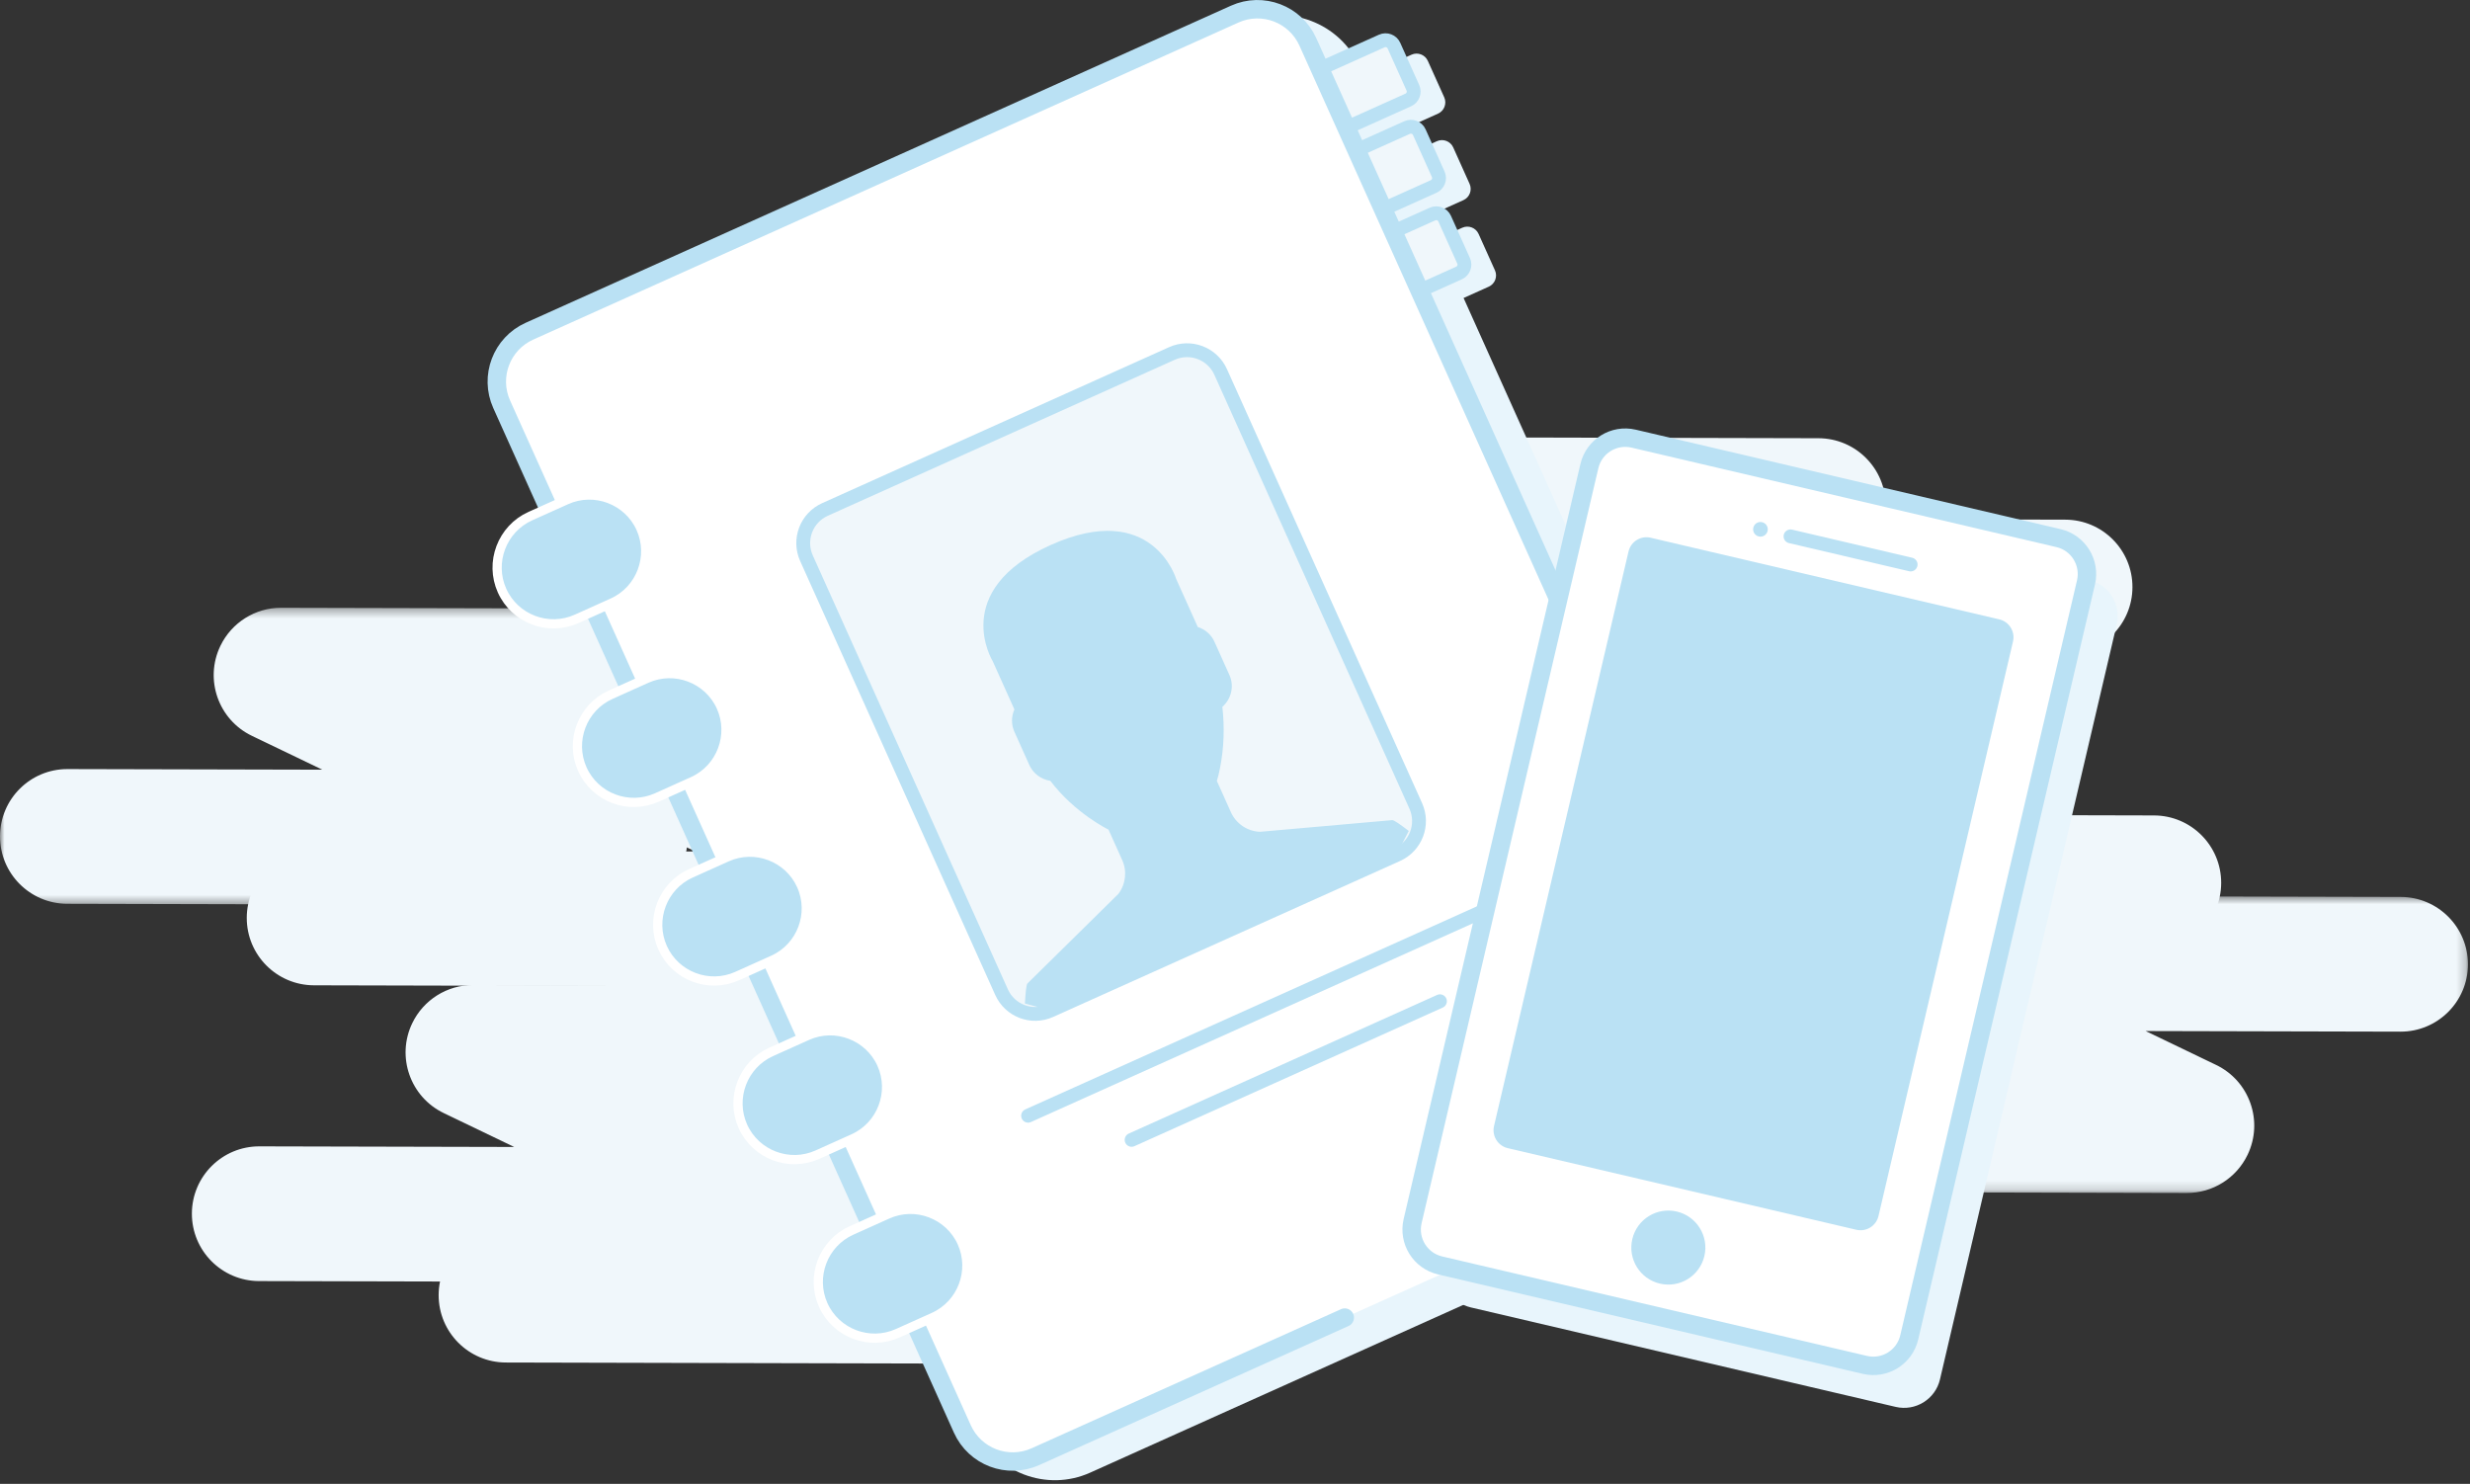 <?xml version="1.0" encoding="UTF-8"?>
<svg width="268px" height="161px" viewBox="0 0 268 161" version="1.1" xmlns="http://www.w3.org/2000/svg" xmlns:xlink="http://www.w3.org/1999/xlink">
    <rect x="0" y="0" width="268" height="161" fill="#333333" stroke="none"/>
    <!-- Generator: sketchtool 51.3 (57544) - http://www.bohemiancoding.com/sketch -->
    <title>6B3B57BD-49DE-4470-A585-905F02C982F7</title>
    <desc>Created with sketchtool.</desc>
    <defs>
        <polygon id="path-1" points="0.278 0.57 111.777 0.57 111.777 32.835 0.278 32.835"></polygon>
        <polygon id="path-3" points="0 0.337 111.499 0.337 111.499 32.602 0 32.602"></polygon>
    </defs>
    <g id="Workspace" stroke="none" stroke-width="1" fill="none" fill-rule="evenodd">
        <g id="Contact_index_zero-data" transform="translate(-684, -519)">
            <g id="illustration_kontak_zero-data" transform="translate(684, 519)">
                <g id="Group-3" transform="translate(156, 96.604)">
                    <mask id="mask-2" fill="white">
                        <use xlink:href="#path-1"></use>
                    </mask>
                    <g id="Clip-2"></g>
                    <path d="M44.491,0.57 L104.486,0.714 C108.522,0.723 111.786,4.004 111.777,8.04 C111.767,12.076 108.487,15.341 104.45,15.331 L76.806,15.264 L84.444,18.937 C88.082,20.684 89.616,25.05 87.868,28.689 C86.65,31.227 84.083,32.84 81.268,32.835 L7.569,32.658 C3.533,32.648 0.268,29.368 0.278,25.332 C0.288,21.295 3.568,18.031 7.604,18.041 L48.953,18.139 L41.315,14.466 C37.676,12.719 36.143,8.353 37.89,4.715 C39.108,2.177 41.676,0.565 44.491,0.57" id="Fill-1" fill="#F0F7FB" mask="url(#mask-2)"></path>
                </g>
                <path d="M160.013,88.297 L233.711,88.475 C237.748,88.484 241.012,91.764 241.003,95.8 C240.993,99.837 237.713,103.102 233.676,103.091 L192.328,102.993 L199.966,106.665 C203.604,108.412 205.138,112.778 203.391,116.416 C202.172,118.954 199.605,120.567 196.79,120.562 L136.795,120.418 C132.759,120.409 129.494,117.129 129.504,113.093 C129.513,109.055 132.794,105.791 136.83,105.802 L164.484,105.868 L156.846,102.195 C153.207,100.448 151.674,96.082 153.421,92.444 C154.638,89.907 157.201,88.296 160.013,88.297" id="Fill-4" fill="#F0F7FB"></path>
                <path d="M91.808,115.744 L151.803,115.888 C155.839,115.897 159.102,119.178 159.094,123.214 C159.083,127.25 155.804,130.515 151.768,130.505 L124.123,130.438 L131.761,134.111 C135.399,135.858 136.933,140.224 135.185,143.863 C133.966,146.4 131.399,148.013 128.584,148.009 L54.886,147.832 C50.849,147.822 47.584,144.542 47.594,140.506 C47.605,136.469 50.885,133.205 54.92,133.214 L96.269,133.313 L88.632,129.64 C84.993,127.893 83.46,123.527 85.207,119.889 C86.424,117.351 88.993,115.739 91.808,115.744" id="Fill-6" fill="#F0F7FB"></path>
                <path d="M51.33,106.876 L125.028,107.053 C129.065,107.063 132.328,110.343 132.32,114.379 C132.31,118.416 129.03,121.68 124.993,121.67 L83.644,121.571 L91.282,125.244 C94.921,126.991 96.454,131.357 94.707,134.996 C93.489,137.533 90.921,139.146 88.106,139.141 L28.111,138.997 C24.076,138.987 20.811,135.707 20.82,131.671 C20.829,127.635 24.11,124.37 28.146,124.38 L55.791,124.446 L48.154,120.773 C44.514,119.026 42.981,114.66 44.728,111.022 C45.947,108.483 48.514,106.871 51.33,106.876" id="Fill-8" fill="#F0F7FB"></path>
                <g id="Group-12" transform="translate(0, 65.604)">
                    <mask id="mask-4" fill="white">
                        <use xlink:href="#path-3"></use>
                    </mask>
                    <g id="Clip-11"></g>
                    <path d="M67.286,32.602 L7.291,32.458 C3.255,32.449 -0.009,29.168 -0,25.132 C0.01,21.095 3.29,17.831 7.326,17.841 L34.971,17.907 L27.333,14.235 C23.695,12.487 22.161,8.122 23.909,4.483 C25.127,1.945 27.694,0.332 30.509,0.337 L104.208,0.514 C108.244,0.524 111.509,3.804 111.499,7.84 C111.489,11.876 108.209,15.141 104.173,15.131 L62.824,15.032 L70.462,18.705 C74.101,20.452 75.634,24.818 73.887,28.456 C72.669,30.995 70.101,32.607 67.286,32.602" id="Fill-10" fill="#F0F7FB" mask="url(#mask-4)"></path>
                </g>
                <path d="M107.764,107.083 L34.066,106.906 C30.029,106.896 26.765,103.616 26.774,99.58 C26.784,95.543 30.064,92.279 34.101,92.289 L75.449,92.388 L67.811,88.715 C64.172,86.968 62.639,82.602 64.386,78.963 C65.605,76.426 68.172,74.813 70.987,74.818 L130.982,74.962 C135.018,74.972 138.283,78.252 138.273,82.288 C138.264,86.324 134.983,89.589 130.947,89.579 L103.293,89.513 L110.931,93.186 C114.57,94.933 116.103,99.299 114.356,102.937 C113.139,105.472 110.576,107.084 107.764,107.083" id="Fill-13" fill="#F0F7FB"></path>
                <path d="M160.388,79.636 L100.393,79.492 C96.357,79.483 93.092,76.202 93.102,72.166 C93.112,68.129 96.392,64.865 100.428,64.875 L128.073,64.942 L120.435,61.269 C116.797,59.522 115.263,55.156 117.01,51.517 C118.229,48.979 120.796,47.366 123.611,47.371 L197.31,47.548 C201.346,47.558 204.611,50.838 204.601,54.874 C204.591,58.91 201.311,62.175 197.275,62.165 L155.926,62.067 L163.564,65.739 C167.203,67.487 168.736,71.852 166.989,75.491 C165.771,78.029 163.203,79.641 160.388,79.636" id="Fill-15" fill="#F0F7FB"></path>
                <path d="M200.866,88.504 L127.168,88.326 C123.131,88.317 119.867,85.037 119.876,81.001 C119.886,76.965 123.166,73.7 127.203,73.71 L168.551,73.809 L160.913,70.136 C157.275,68.389 155.741,64.023 157.489,60.385 C158.707,57.846 161.274,56.233 164.089,56.239 L224.084,56.383 C228.121,56.394 231.385,59.672 231.375,63.709 C231.366,67.746 228.086,71.01 224.049,71.001 L196.404,70.934 L204.042,74.608 C207.681,76.355 209.214,80.721 207.467,84.359 C206.249,86.897 203.681,88.508 200.866,88.504" id="Fill-17" fill="#F0F7FB"></path>
                <path d="M153.154,5.933 L147.978,8.259 L147.499,7.191 C145.38,2.478 139.821,0.368 135.107,2.486 L62.291,35.223 C57.578,37.342 55.468,42.902 57.587,47.615 L105.9,155.075 C108.019,159.787 113.578,161.899 118.291,159.78 L191.107,127.042 C195.82,124.924 197.93,119.365 195.811,114.652 L158.802,32.332 L161.535,31.104 C162.208,30.801 162.51,30.008 162.207,29.334 L160.429,25.38 C160.125,24.705 159.333,24.405 158.659,24.708 L155.925,25.937 L154.828,23.495 L158.781,21.716 C159.457,21.413 159.757,20.621 159.453,19.947 L157.677,15.993 C157.373,15.318 156.581,15.017 155.905,15.321 L151.952,17.098 L150.855,14.656 L156.03,12.329 C156.703,12.026 157.005,11.233 156.702,10.559 L154.923,6.605 C154.62,5.931 153.827,5.629 153.154,5.933" id="Fill-19" fill="#E8F5FC"></path>
                <path d="M152.798,10.846 L147.005,13.45 C146.501,13.677 145.909,13.452 145.683,12.949 L143.627,8.376 C143.401,7.872 143.625,7.281 144.129,7.054 L149.922,4.45 C150.426,4.223 151.018,4.448 151.245,4.951 L153.3,9.524 C153.527,10.028 153.302,10.619 152.798,10.846" id="Fill-21" fill="#F0F7FB"></path>
                <path d="M152.798,10.846 L147.005,13.45 C146.501,13.677 145.909,13.452 145.683,12.949 L143.627,8.376 C143.401,7.872 143.625,7.281 144.129,7.054 L149.922,4.45 C150.426,4.223 151.018,4.448 151.245,4.951 L153.3,9.524 C153.527,10.028 153.302,10.619 152.798,10.846 Z" id="Stroke-23" stroke="#BAE1F4" stroke-width="1.5"></path>
                <path d="M155.55,20.234 L150.978,22.29 C150.474,22.515 149.882,22.291 149.656,21.787 L147.6,17.215 C147.374,16.712 147.598,16.12 148.102,15.893 L152.674,13.838 C153.178,13.611 153.77,13.836 153.996,14.339 L156.052,18.912 C156.279,19.416 156.054,20.007 155.55,20.234" id="Fill-25" fill="#F0F7FB"></path>
                <path d="M155.55,20.234 L150.978,22.29 C150.474,22.515 149.882,22.291 149.656,21.787 L147.6,17.215 C147.374,16.712 147.598,16.12 148.102,15.893 L152.674,13.838 C153.178,13.611 153.77,13.836 153.996,14.339 L156.052,18.912 C156.279,19.416 156.054,20.007 155.55,20.234 Z" id="Stroke-27" stroke="#BAE1F4" stroke-width="1.5"></path>
                <path d="M158.303,29.621 L154.952,31.128 C154.448,31.354 153.856,31.13 153.63,30.626 L151.574,26.054 C151.348,25.55 151.573,24.958 152.076,24.731 L155.427,23.225 C155.931,22.999 156.523,23.224 156.75,23.727 L158.805,28.3 C159.032,28.803 158.807,29.395 158.303,29.621" id="Fill-29" fill="#F0F7FB"></path>
                <path d="M158.303,29.621 L154.952,31.128 C154.448,31.354 153.856,31.13 153.63,30.626 L151.574,26.054 C151.348,25.55 151.573,24.958 152.076,24.731 L155.427,23.225 C155.931,22.999 156.523,23.224 156.75,23.727 L158.805,28.3 C159.032,28.803 158.807,29.395 158.303,29.621 Z" id="Stroke-31" stroke="#BAE1F4" stroke-width="1.5"></path>
                <g id="Group-36" transform="translate(53, 0.604)">
                    <path d="M92.911,142.355 L59.347,157.445 C56.325,158.804 52.774,157.456 51.415,154.433 L1.434,43.263 C0.075,40.241 1.423,36.689 4.446,35.331 L80.97,0.926 C83.993,-0.433 87.544,0.916 88.903,3.938 L138.884,115.108 C140.243,118.13 138.894,121.681 135.872,123.041 L106.094,136.428" id="Fill-33" fill="#FFFFFF"></path>
                    <path d="M92.911,142.355 L59.347,157.445 C56.325,158.804 52.774,157.456 51.415,154.433 L1.434,43.263 C0.075,40.241 1.423,36.689 4.446,35.331 L80.97,0.926 C83.993,-0.433 87.544,0.916 88.903,3.938 L138.884,115.108 C140.243,118.13 138.894,121.681 135.872,123.041 L106.094,136.428" id="Stroke-35" stroke="#BAE1F4" stroke-width="2" stroke-linecap="round"></path>
                </g>
                <path d="M66.459,65.397 L62.556,67.152 C59.489,68.531 55.852,67.15 54.473,64.083 C53.094,61.016 54.475,57.378 57.542,56 L61.445,54.245 C64.512,52.866 68.149,54.248 69.528,57.314 C70.907,60.38 69.526,64.018 66.459,65.397" id="Fill-37" fill="#BAE1F4"></path>
                <path d="M66.459,65.397 L62.556,67.152 C59.489,68.531 55.852,67.15 54.473,64.083 C53.094,61.016 54.475,57.378 57.542,56 L61.445,54.245 C64.512,52.866 68.149,54.248 69.528,57.314 C70.907,60.38 69.526,64.018 66.459,65.397 Z" id="Stroke-39" stroke="#FFFFFF"></path>
                <path d="M75.171,84.774 L71.268,86.529 C68.201,87.907 64.564,86.526 63.185,83.46 C61.806,80.392 63.187,76.755 66.254,75.377 L70.157,73.622 C73.224,72.243 76.861,73.624 78.24,76.691 C79.619,79.757 78.238,83.395 75.171,84.774" id="Fill-41" fill="#BAE1F4"></path>
                <path d="M75.171,84.774 L71.268,86.529 C68.201,87.907 64.564,86.526 63.185,83.46 C61.806,80.392 63.187,76.755 66.254,75.377 L70.157,73.622 C73.224,72.243 76.861,73.624 78.24,76.691 C79.619,79.757 78.238,83.395 75.171,84.774 Z" id="Stroke-43" stroke="#FFFFFF"></path>
                <path d="M92.594,123.527 L88.691,125.282 C85.624,126.661 81.987,125.28 80.608,122.213 C79.229,119.146 80.61,115.508 83.677,114.13 L87.58,112.375 C90.647,110.996 94.284,112.378 95.663,115.444 C97.042,118.51 95.661,122.148 92.594,123.527" id="Fill-45" fill="#BAE1F4"></path>
                <path d="M92.594,123.527 L88.691,125.282 C85.624,126.661 81.987,125.28 80.608,122.213 C79.229,119.146 80.61,115.508 83.677,114.13 L87.58,112.375 C90.647,110.996 94.284,112.378 95.663,115.444 C97.042,118.51 95.661,122.148 92.594,123.527 Z" id="Stroke-47" stroke="#FFFFFF"></path>
                <path d="M101.306,142.904 L97.403,144.658 C94.336,146.037 90.699,144.656 89.32,141.59 C87.941,138.522 89.322,134.885 92.389,133.507 L96.292,131.752 C99.359,130.373 102.996,131.754 104.375,134.821 C105.754,137.887 104.373,141.525 101.306,142.904" id="Fill-49" fill="#BAE1F4"></path>
                <path d="M101.306,142.904 L97.403,144.658 C94.336,146.037 90.699,144.656 89.32,141.59 C87.941,138.522 89.322,134.885 92.389,133.507 L96.292,131.752 C99.359,130.373 102.996,131.754 104.375,134.821 C105.754,137.887 104.373,141.525 101.306,142.904 Z" id="Stroke-51" stroke="#FFFFFF"></path>
                <path d="M83.882,104.15 L79.98,105.905 C76.912,107.284 73.275,105.903 71.897,102.836 C70.517,99.769 71.898,96.131 74.966,94.754 L78.868,92.999 C81.936,91.62 85.573,93.001 86.951,96.067 C88.331,99.134 86.95,102.771 83.882,104.15" id="Fill-53" fill="#BAE1F4"></path>
                <path d="M83.882,104.15 L79.98,105.905 C76.912,107.284 73.275,105.903 71.897,102.836 C70.517,99.769 71.898,96.131 74.966,94.754 L78.868,92.999 C81.936,91.62 85.573,93.001 86.951,96.067 C88.331,99.134 86.95,102.771 83.882,104.15 Z" id="Stroke-55" stroke="#FFFFFF"></path>
                <path d="M111.549,121.057 L161.733,98.495" id="Stroke-57" stroke="#BAE1F4" stroke-width="1.5" stroke-linecap="round"></path>
                <path d="M122.781,123.676 L156.237,108.635" id="Stroke-59" stroke="#BAE1F4" stroke-width="1.5" stroke-linecap="round"></path>
                <path d="M151.605,92.731 L113.959,109.656 C111.944,110.562 109.577,109.663 108.671,107.648 L87.503,60.565 C86.597,58.55 87.496,56.182 89.511,55.277 L127.157,38.351 C129.171,37.446 131.539,38.344 132.445,40.359 L153.613,87.442 C154.519,89.457 153.62,91.825 151.605,92.731" id="Fill-61" fill="#F0F7FB"></path>
                <path d="M151.605,92.731 L113.959,109.656 C111.944,110.562 109.577,109.663 108.671,107.648 L87.503,60.565 C86.597,58.55 87.496,56.182 89.511,55.277 L127.157,38.351 C129.171,37.446 131.539,38.344 132.445,40.359 L153.613,87.442 C154.519,89.457 153.62,91.825 151.605,92.731 Z" id="Stroke-63" stroke="#BAE1F4" stroke-width="1.5"></path>
                <path d="M121.346,96.988 L111.471,106.716 C111.351,106.875 111.27,107.759 111.205,108.883 L113.995,109.639 L116.054,108.714 L149.51,93.673 L151.494,92.781 L152.854,90.158 C151.984,89.489 151.28,88.992 151.072,88.983 L136.706,90.251 C135.338,90.194 134.117,89.372 133.555,88.121 L132.032,84.733 C132.154,84.348 132.271,83.865 132.377,83.314 C132.81,81.118 132.874,78.89 132.629,76.694 C133.586,75.851 133.944,74.463 133.398,73.247 L131.771,69.629 C131.413,68.832 130.739,68.278 129.961,68.029 L127.609,62.798 C127.609,62.798 125.028,54.176 114,59.134 C102.98,64.09 107.713,71.743 107.713,71.743 L110.065,76.974 C109.736,77.72 109.702,78.593 110.061,79.39 L111.687,83.008 C112.115,83.96 112.995,84.57 113.962,84.721 C116.639,88.251 120.278,90.017 120.278,90.017 L121.765,93.326 C122.305,94.526 122.143,95.935 121.346,96.988" id="Fill-65" fill="#BAE1F4"></path>
                <path d="M205.685,152.648 L159.59,141.856 C157.44,141.353 156.103,139.201 156.607,137.049 L175.786,55.134 C176.29,52.983 178.441,51.647 180.591,52.151 L226.686,62.943 C228.838,63.446 230.173,65.598 229.669,67.749 L210.492,149.665 C209.988,151.816 207.835,153.151 205.685,152.648" id="Fill-67" fill="#E8F5FC"></path>
                <path d="M202.349,148.091 L156.255,137.299 C154.104,136.796 152.768,134.644 153.272,132.492 L172.45,50.577 C172.953,48.426 175.106,47.09 177.256,47.594 L223.351,58.386 C225.502,58.889 226.837,61.041 226.334,63.192 L207.156,145.108 C206.652,147.259 204.5,148.594 202.349,148.091" id="Fill-69" fill="#FFFFFF"></path>
                <path d="M202.349,148.091 L156.255,137.299 C154.104,136.796 152.768,134.644 153.272,132.492 L172.45,50.577 C172.953,48.426 175.106,47.09 177.256,47.594 L223.351,58.386 C225.502,58.889 226.837,61.041 226.334,63.192 L207.156,145.108 C206.652,147.259 204.5,148.594 202.349,148.091 Z" id="Stroke-71" stroke="#BAE1F4" stroke-width="2"></path>
                <path d="M201.418,133.43 L163.596,124.575 C162.521,124.324 161.853,123.247 162.105,122.171 L176.699,59.836 C176.95,58.76 178.027,58.093 179.102,58.345 L216.924,67.2 C217.999,67.451 218.667,68.527 218.415,69.603 L203.821,131.938 C203.569,133.014 202.493,133.681 201.418,133.43" id="Fill-73" fill="#BAE1F4"></path>
                <path d="M194.272,58.195 L207.308,61.247" id="Stroke-75" stroke="#BAE1F4" stroke-width="1.5" stroke-linecap="round"></path>
                <path d="M191.787,57.613 C191.687,58.041 191.259,58.305 190.832,58.206 C190.405,58.105 190.139,57.677 190.239,57.251 C190.339,56.823 190.767,56.558 191.194,56.658 C191.622,56.758 191.887,57.185 191.787,57.613" id="Fill-77" fill="#BAE1F4"></path>
                <path d="M184.929,136.278 C184.423,138.438 182.262,139.779 180.103,139.273 C177.943,138.768 176.602,136.607 177.107,134.447 C177.613,132.287 179.774,130.946 181.934,131.452 C184.094,131.958 185.435,134.118 184.929,136.278" id="Fill-79" fill="#BAE1F4"></path>
            </g>
        </g>
    </g>
</svg>